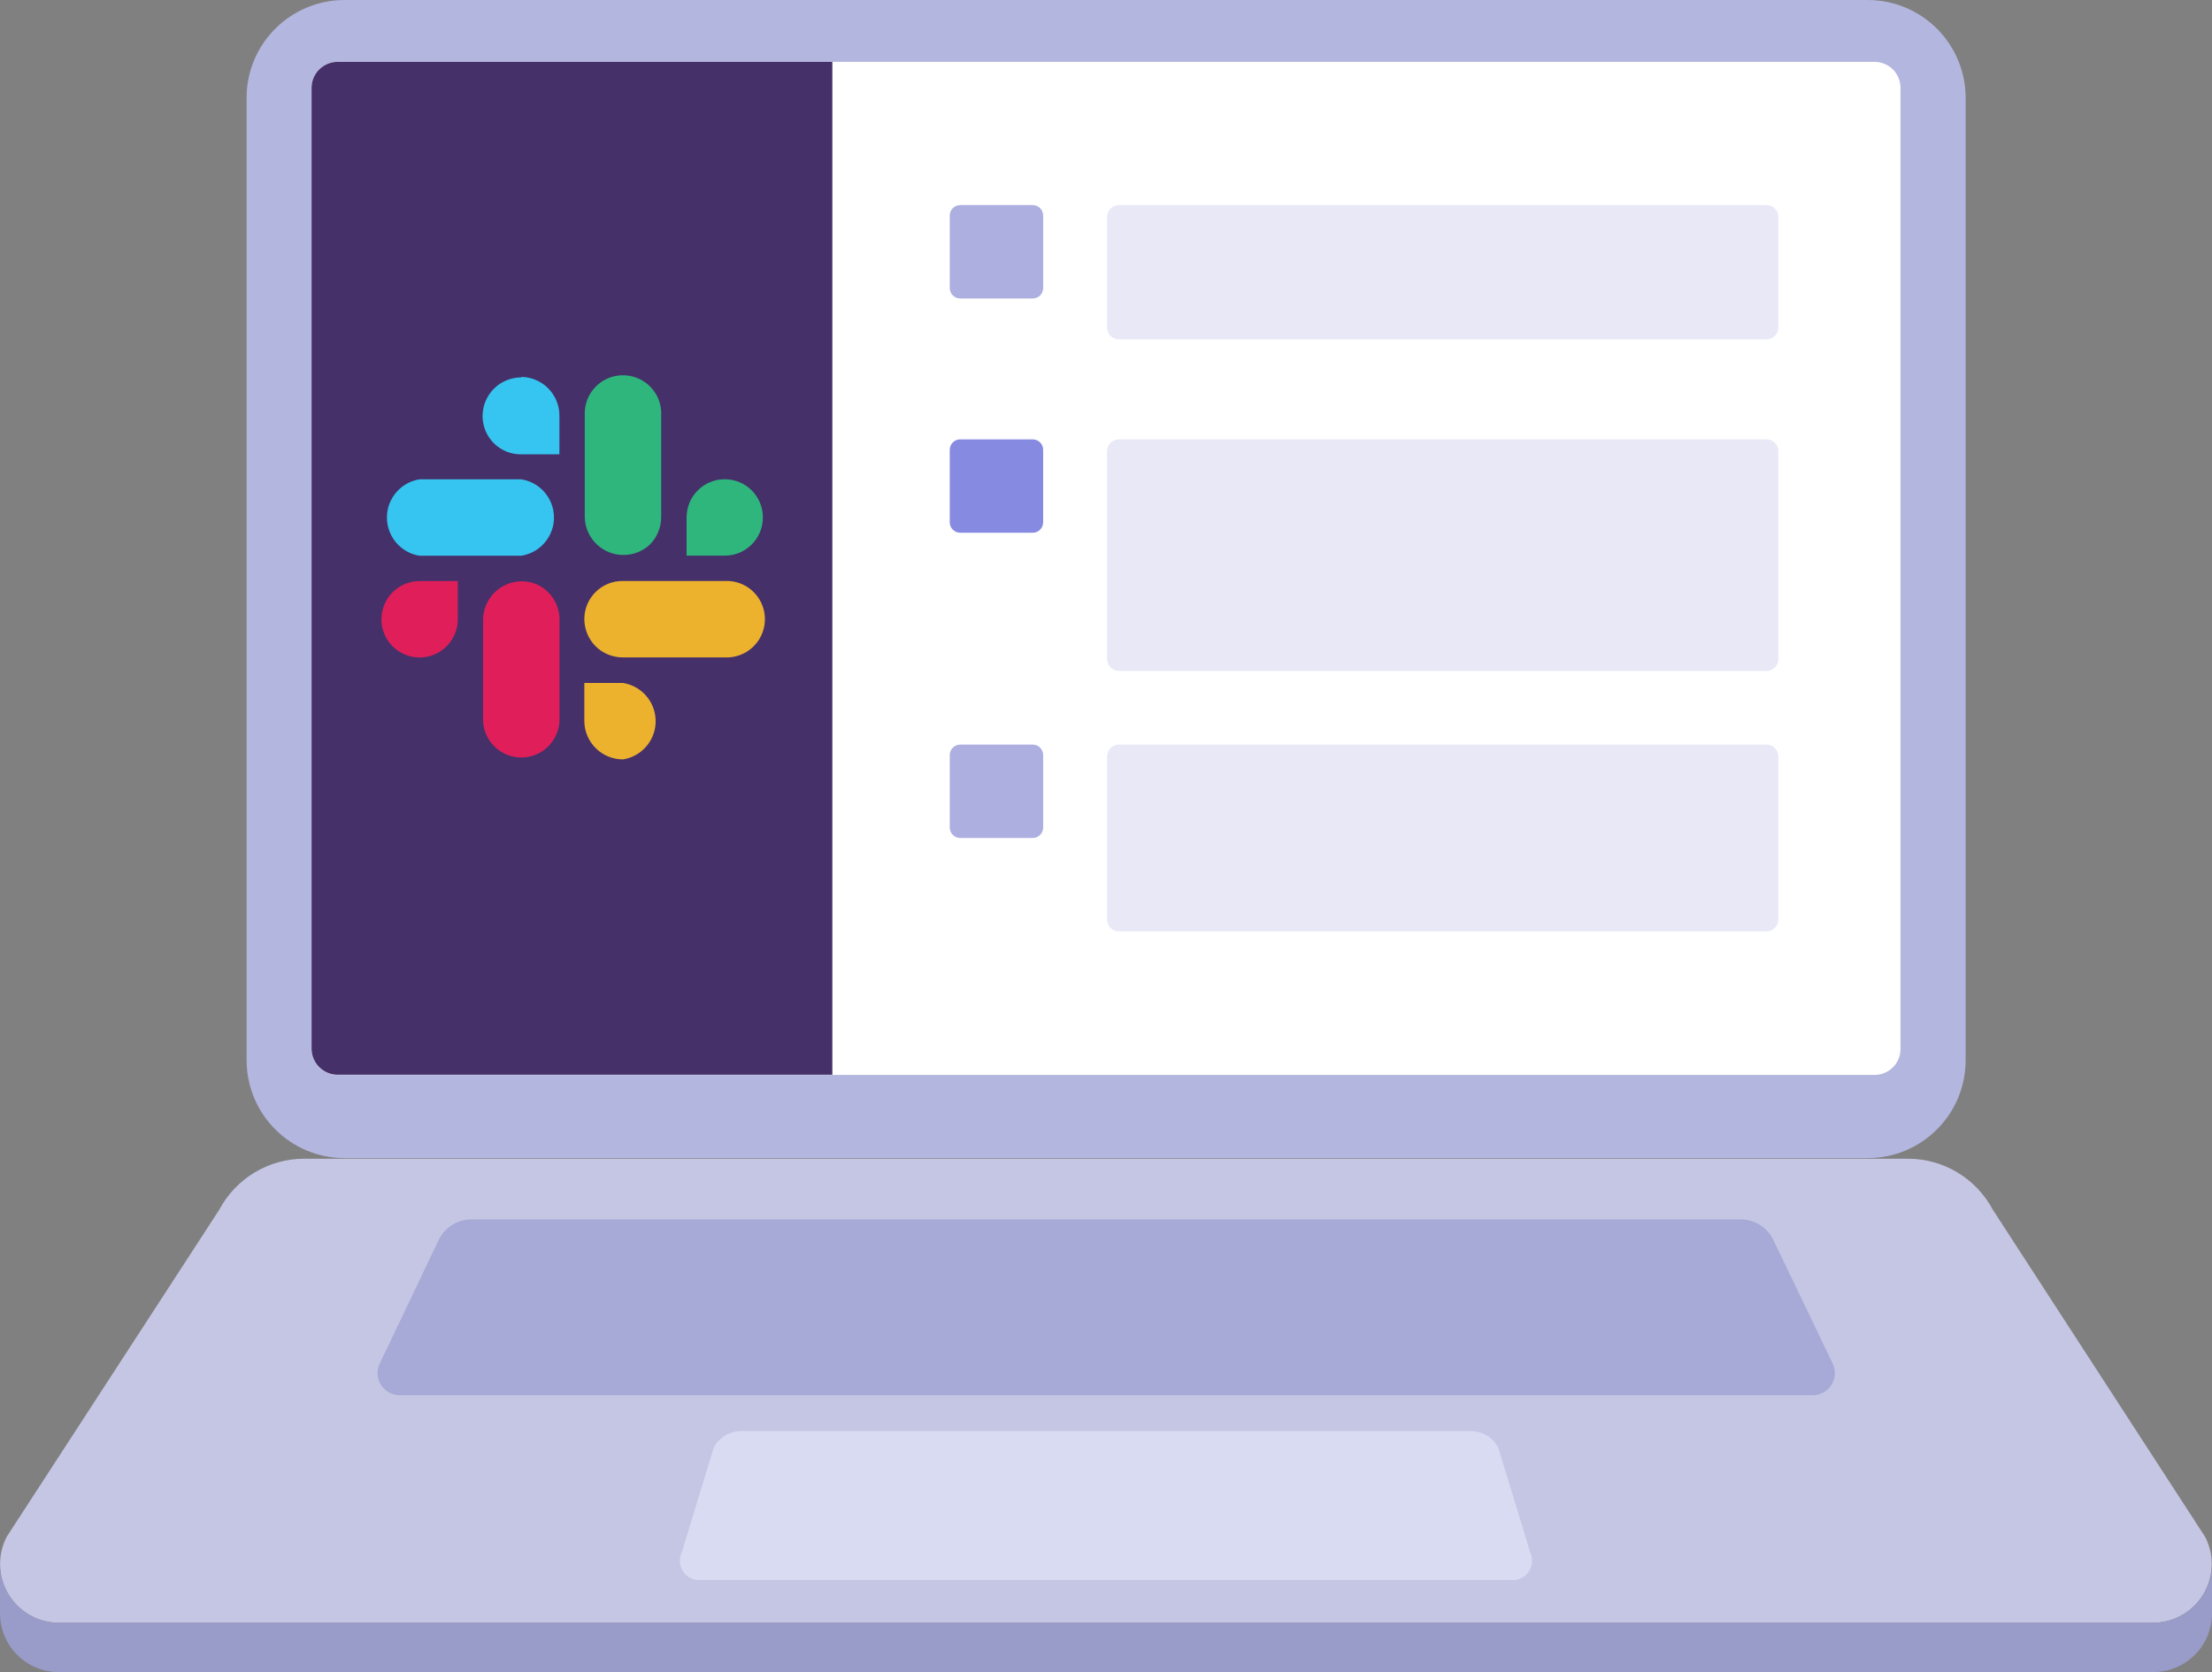 <?xml version="1.0" encoding="utf-8"?>
<!-- Generator: Adobe Illustrator 24.1.0, SVG Export Plug-In . SVG Version: 6.00 Build 0)  -->
<svg version="1.1" id="Layer_1" xmlns="http://www.w3.org/2000/svg" xmlns:xlink="http://www.w3.org/1999/xlink" x="0px" y="0px"
	 viewBox="0 0 2645.3 2000" style="enable-background:new 0 0 2645.3 2000;" xml:space="preserve">
<rect x="0" y="0" width="2645.3" height="2000" fill="#808080" stroke="none"/>
<style type="text/css">
	.st0{fill:#B3B6DE;}
	.st1{fill:#FFFFFF;}
	.st2{fill:#453069;}
	.st3{fill:#C5C6E3;}
	.st4{fill:#999BC9;}
	.st5{fill:#D8DBF2;}
	.st6{fill:#A7A9D6;}
	.st7{fill:#36C5F0;}
	.st8{fill:#2EB67D;}
	.st9{fill:#ECB22E;}
	.st10{fill:#E01E5A;}
	.st11{fill:#E8E8F7;}
	.st12{fill:#ACAFE0;}
	.st13{fill:#868AE0;}
</style>
<g id="Layer_2_1_">
	<g id="illustrations">
		<path class="st0" d="M412.1,0h1821.4c64.8,0,117.2,52.5,117.2,117.2v1150.8c0,64.8-52.5,117.2-117.2,117.2H412.1
			c-64.8,0-117.2-52.5-117.2-117.2V117.2C294.8,52.5,347.3,0,412.1,0z"/>
		<path class="st1" d="M403.6,74h1838.2c17.1,0,31,13.9,31,31v1149.7c0,17.1-13.9,31-31,31H403.6c-17.1,0-31-13.9-31-31V105
			C372.6,87.8,386.5,74,403.6,74z"/>
		<path class="st2" d="M995.4,74H403.7c-17.1,0-31.1,13.9-31.1,31v1149.5c0.1,17.1,14,31,31.1,31h591.7V74z"/>
		<path class="st3" d="M2574.9,1941H70.5c-38.9,0-70.4-31.5-70.4-70.3c0-11.6,2.8-23,8.3-33.2l253.9-390.7
			c20-37.5,59-60.9,101.5-60.9h1917.8c42.5,0,81.5,23.4,101.5,60.9l253.9,391.3c18,34.5,4.6,77-29.9,94.9
			C2597.2,1938.2,2586.2,1940.9,2574.9,1941z"/>
		<path class="st4" d="M2645.3,1868.4c1.2,38.9-29.5,71.4-68.4,72.5c-0.7,0-1.3,0-2,0H70.5c-38.9,0.1-70.4-31.4-70.5-70.2
			c0-0.8,0-1.6,0-2.3l0,0v62.2l0,0c0.5,38.5,31.9,69.4,70.4,69.4h2504.5c38.5,0,69.9-30.9,70.4-69.4l0,0V1868.4z"/>
		<path class="st5" d="M1810.2,1889.9h-975c-12.8-0.5-22.7-11.3-22.1-24.1c0.1-3.1,0.9-6.2,2.2-9l38.3-125.5
			c6.4-12,18.9-19.5,32.5-19.6h873.1c13.6,0,26.1,7.6,32.5,19.6l38.3,125.5c5.5,11.5,0.6,25.4-10.9,30.9
			C1816.4,1889,1813.3,1889.8,1810.2,1889.9z"/>
		<path class="st6" d="M2167.7,1668.8H477.9c-14.7-0.2-26.5-12.2-26.3-26.9c0-4.3,1.1-8.5,3.2-12.3l70.6-148
			c7.5-14.2,22.3-23.1,38.4-23.1h1517.8c16.1,0,30.9,8.9,38.4,23.1l71.2,148.3c6.8,13,1.8,29.1-11.2,35.9
			C2176.3,1667.7,2172,1668.7,2167.7,1668.8z"/>
		<path class="st7" d="M623.4,451.4c-25.6,0-46.3,20.7-46.3,46.3c0,6,1.2,11.9,3.5,17.5c7.1,17.1,23.7,28.2,42.2,28.2H669v-46.3
			c0-25.3-20.3-45.9-45.6-46.3V451.4z M623.4,573.3H501.7c-25.2,4-42.5,27.8-38.4,53c3.2,19.8,18.7,35.3,38.4,38.4h121.8
			c25.2-4,42.5-27.8,38.4-53C658.7,591.9,643.2,576.4,623.4,573.3z"/>
		<path class="st8" d="M912.3,618.8c0-25.2-20.4-45.6-45.6-45.6c-25.2,0-45.6,20.4-45.6,45.6c0,0,0,0.1,0,0.1v45.7h45.6
			c25.2,0,45.6-20.4,45.6-45.6C912.3,618.8,912.3,618.8,912.3,618.8z M790.7,618.8V496.9c1.3-25.2-18.1-46.7-43.4-48
			c-25.2-1.3-46.7,18.1-48,43.4c-0.1,1.5-0.1,3.1,0,4.6v121.9c0.7,25.6,22,45.7,47.6,45c11.3-0.3,22.2-4.8,30.4-12.6
			C785.9,642.5,790.6,630.9,790.7,618.8"/>
		<path class="st9" d="M745.1,908.3c25.2-4,42.5-27.8,38.4-53c-3.2-19.8-18.7-35.3-38.4-38.4h-46.3v46.3
			C699.4,888.3,719.9,908.3,745.1,908.3z M745.1,786.3h121.6c25.2,1.3,46.7-18.1,48-43.4c1.3-25.2-18.1-46.7-43.4-48
			c-1.5-0.1-3.1-0.1-4.6,0H745.1c-25.2-0.4-45.9,19.7-46.3,44.9c0,0.2,0,0.5,0,0.7c0,6,1.2,11.9,3.5,17.5
			c4.6,11.2,13.5,20.2,24.8,24.8c5.5,2.3,11.5,3.5,17.5,3.5"/>
		<path class="st10" d="M456.1,740.7c0,6,1.2,11.9,3.5,17.5c2.3,5.6,5.7,10.7,10,14.9c4.2,4.2,9.2,7.5,14.7,9.8
			c23.3,9.7,50.1-1.4,59.7-24.8c2.3-5.5,3.5-11.5,3.5-17.5V695h-45.7c-25.2,0-45.6,20.4-45.6,45.6
			C456.1,740.7,456.1,740.7,456.1,740.7z M577.7,740.7v121.9c1.3,25.2,22.7,44.6,48,43.4c23.4-1.2,42.2-19.9,43.4-43.4V740.7
			c0-6-1.2-11.9-3.5-17.5c-4.7-11.1-13.5-20-24.7-24.7c-23.8-9.3-50.7,2.4-60,26.2C578.9,729.9,577.8,735.3,577.7,740.7z"/>
		<path class="st11" d="M1338.2,245.3h774.3c7.9,0,14.2,6.4,14.2,14.2v132.2c0,7.9-6.4,14.2-14.2,14.2h-774.3
			c-7.9,0-14.2-6.4-14.2-14.2V259.5C1324,251.6,1330.4,245.3,1338.2,245.3z"/>
		<path class="st12" d="M1148.3,245.3h86.7c6.9,0,12.5,5.6,12.5,12.5v86.7c0,6.9-5.6,12.5-12.5,12.5h-86.7
			c-6.9,0-12.5-5.6-12.5-12.5v-86.7C1135.8,250.9,1141.4,245.3,1148.3,245.3z"/>
		<path class="st11" d="M1338.2,525.5h774.3c7.9,0,14.2,6.4,14.2,14.2v248.6c0,7.9-6.4,14.2-14.2,14.2h-774.3
			c-7.9,0-14.2-6.4-14.2-14.2V539.7C1324,531.8,1330.4,525.5,1338.2,525.5z"/>
		<path class="st13" d="M1148.3,525.5h86.7c6.9,0,12.5,5.6,12.5,12.5v86.7c0,6.9-5.6,12.5-12.5,12.5h-86.7
			c-6.9,0-12.5-5.6-12.5-12.5V538C1135.8,531.1,1141.4,525.5,1148.3,525.5z"/>
		<path class="st11" d="M1338.2,890.6h774.3c7.9,0,14.2,6.4,14.2,14.2v195c0,7.9-6.4,14.2-14.2,14.2h-774.3
			c-7.9,0-14.2-6.4-14.2-14.2v-195C1324,897,1330.4,890.6,1338.2,890.6z"/>
		<path class="st12" d="M1148.3,890.6h86.7c6.9,0,12.5,5.6,12.5,12.5v86.7c0,6.9-5.6,12.5-12.5,12.5h-86.7
			c-6.9,0-12.5-5.6-12.5-12.5v-86.7C1135.8,896.2,1141.4,890.6,1148.3,890.6z"/>
	</g>
</g>
</svg>
